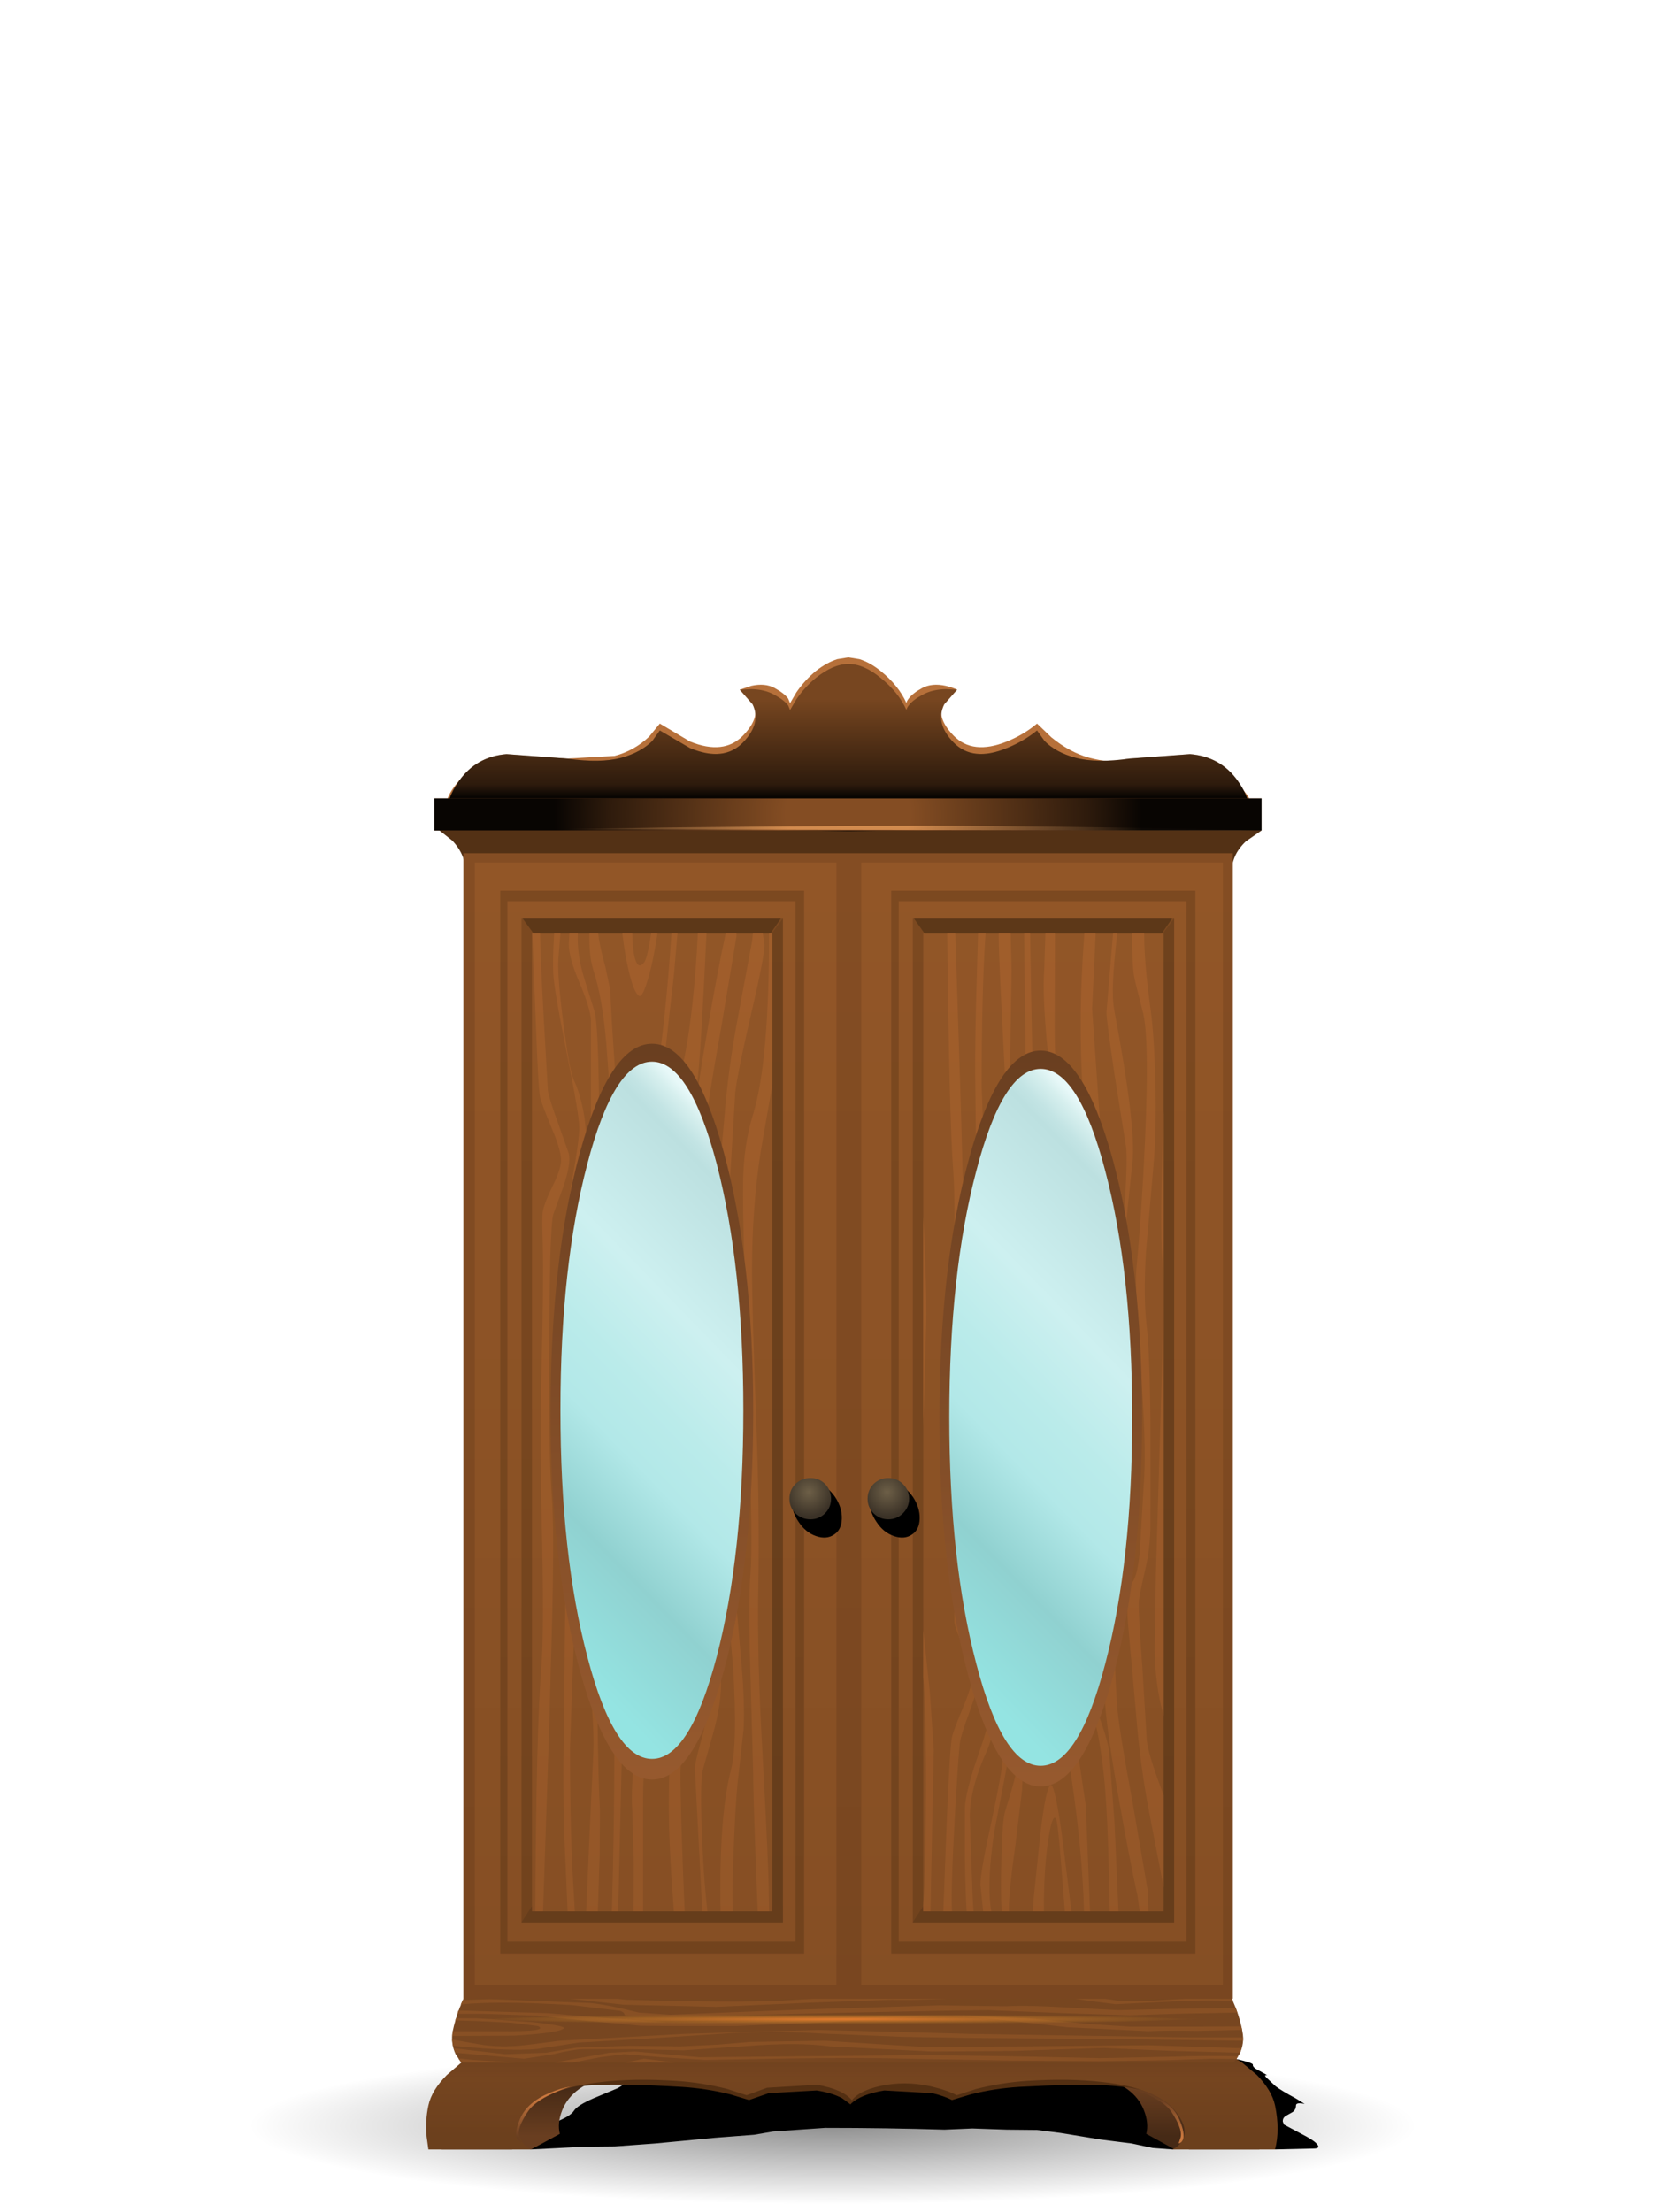 <?xml version="1.0" encoding="UTF-8" standalone="no"?>
<svg xmlns:xlink="http://www.w3.org/1999/xlink" height="369.25px" width="278.25px" xmlns="http://www.w3.org/2000/svg">
  <g transform="matrix(1.0, 0.0, 0.0, 1.0, 0.0, 0.0)">
    <use height="0.0" id="interior_point" transform="matrix(1.0, 0.0, 0.0, 1.0, 54.0, 52.0)" width="0.0" xlink:href="#sprite0"/>
    <use height="26.55" transform="matrix(1.0, 0.0, 0.0, 1.0, 41.65, 341.65)" width="194.75" xlink:href="#shape0"/>
    <use height="19.65" transform="matrix(1.0, 0.0, 0.0, 1.0, 80.55, 339.2)" width="139.65" xlink:href="#sprite1"/>
    <use height="249.1" transform="matrix(1.0, 0.0, 0.0, 1.0, 71.15, 109.75)" width="142.2" xlink:href="#shape2"/>
    <use height="28.7" transform="matrix(1.0, 0.0, 0.0, 1.0, 74.75, 110.85)" width="133.9" xlink:href="#sprite2"/>
    <use height="211.05" transform="matrix(1.0, 0.0, 0.0, 1.0, 72.55, 133.3)" width="138.15" xlink:href="#shape4"/>
    <use height="5.35" transform="matrix(1.0, 0.0, 0.0, 1.0, 72.55, 133.3)" width="138.15" xlink:href="#sprite3"/>
    <use height="191.25" id="interaction_target" transform="matrix(1.0, 0.0, 0.0, 1.0, 77.4, 142.45)" width="128.5" xlink:href="#sprite4"/>
  </g>
  <defs>
    <g id="shape0" transform="matrix(1.0, 0.0, 0.0, 1.0, -41.65, -341.65)">
      <path d="M139.05 341.65 Q179.35 341.65 207.9 345.55 236.4 349.4 236.4 354.9 236.4 360.4 207.9 364.3 179.35 368.2 139.05 368.2 98.7 368.2 70.2 364.3 41.65 360.4 41.65 354.9 41.65 349.4 70.2 345.55 98.7 341.65 139.05 341.65" fill="url(#gradient0)" fill-rule="evenodd" stroke="none"/>
    </g>
    <radialGradient cx="0" cy="0" gradientTransform="matrix(0.119, 0.0, 0.0, -0.016, 139.05, 354.9)" gradientUnits="userSpaceOnUse" id="gradient0" r="819.2" spreadMethod="pad">
      <stop offset="0.0" stop-color="#000000" stop-opacity="0.439"/>
      <stop offset="1.0" stop-color="#000000" stop-opacity="0.0"/>
    </radialGradient>
    <g id="sprite1" transform="matrix(1.0, 0.0, 0.0, 1.0, 0.0, -0.05)">
      <use height="19.65" transform="matrix(1.0, 0.0, 0.0, 1.0, 0.0, 0.05)" width="139.65" xlink:href="#shape1"/>
    </g>
    <g id="shape1" transform="matrix(1.0, 0.0, 0.0, 1.0, 0.0, -0.05)">
      <path d="M132.5 9.15 Q133.4 9.85 135.9 11.2 L137.35 12.1 Q135.9 11.8 135.9 12.35 135.9 13.05 135.35 13.45 L134.2 14.1 Q133.65 14.45 133.7 15.05 L133.9 15.55 137.65 17.55 Q139.2 18.4 139.55 19.0 139.9 19.55 138.8 19.55 L132.4 19.7 131.55 19.35 128.1 18.95 121.4 19.25 115.25 19.7 111.95 19.45 108.45 18.7 103.3 18.05 96.6 16.95 92.65 16.45 87.6 16.4 81.85 16.2 77.2 16.4 Q67.65 16.1 57.25 16.1 L48.6 16.7 45.4 17.25 38.9 17.75 28.9 18.7 22.1 19.2 17.05 19.25 8.15 19.7 2.95 18.4 4.1 17.65 0.0 15.55 2.6 10.65 6.3 16.65 7.5 16.4 11.95 15.25 Q14.7 14.2 15.3 13.25 15.85 12.35 18.6 11.15 L22.55 9.5 Q23.6 9.0 24.85 7.55 L26.9 5.2 Q29.5 2.5 57.25 1.55 L86.95 0.35 Q101.4 -0.2 105.85 0.3 110.3 0.85 116.7 2.35 L125.95 4.6 Q128.75 5.25 128.7 5.55 128.6 6.0 129.85 6.6 L131.1 7.3 Q130.45 7.2 131.0 7.75 L132.5 9.15" fill="#000000" fill-rule="evenodd" stroke="none"/>
    </g>
    <g id="shape2" transform="matrix(1.0, 0.0, 0.0, 1.0, -71.15, -109.75)">
      <path d="M106.25 345.7 L101.95 346.55 Q95.6 348.05 93.9 352.3 93.05 354.45 93.5 356.25 L88.7 358.85 83.5 357.55 80.45 353.65 Q80.7 350.85 82.85 348.05 L82.0 347.65 106.25 345.7 112.95 344.8 Q115.25 344.7 116.25 344.85 L106.25 345.7" fill="url(#gradient1)" fill-rule="evenodd" stroke="none"/>
      <path d="M202.1 348.05 Q203.45 349.8 204.1 351.9 L204.45 353.65 201.45 357.55 196.2 358.85 191.45 356.25 Q191.9 354.45 191.05 352.3 189.4 348.05 183.0 346.55 L178.75 345.7 168.7 344.85 172.05 344.8 178.75 345.7 202.95 347.65 202.1 348.05" fill="url(#gradient2)" fill-rule="evenodd" stroke="none"/>
      <path d="M187.1 340.95 L192.4 341.5 198.85 342.35 Q200.3 342.7 205.05 345.6 L207.4 347.45 Q209.8 349.8 210.35 352.15 211.2 355.9 210.35 358.85 L198.55 358.85 Q199.05 358.2 199.05 357.0 199.1 354.6 196.8 351.95 193.85 348.55 183.85 348.1 179.75 347.9 170.3 348.4 166.1 348.65 162.15 349.65 L159.0 350.6 Q157.75 349.95 155.7 349.45 L147.7 349.0 Q143.7 349.65 142.05 351.3 L142.05 351.35 142.0 351.35 142.0 351.3 140.65 350.3 Q138.95 349.4 136.4 349.0 L128.4 349.45 125.1 350.6 121.95 349.65 Q117.95 348.65 113.75 348.4 104.2 347.85 99.7 348.1 89.15 348.55 86.2 351.95 83.9 354.6 84.5 357.0 84.8 358.2 85.55 358.85 L73.75 358.85 73.45 356.9 Q73.2 354.5 73.75 352.15 74.25 349.8 76.7 347.45 L79.05 345.6 81.6 344.1 Q84.35 342.55 85.25 342.35 L91.65 341.5 97.0 340.95 142.05 344.7 187.1 340.95" fill="#532f12" fill-rule="evenodd" stroke="none"/>
      <path d="M188.9 339.2 L194.4 339.8 201.0 340.75 Q202.55 341.15 207.45 344.35 L209.9 346.4 Q212.4 348.95 212.95 351.5 213.8 355.6 212.95 358.85 L195.8 358.85 Q196.85 358.4 197.45 357.35 198.65 355.3 196.25 352.4 193.15 348.6 184.2 347.6 178.75 346.95 171.5 347.4 167.2 347.7 163.05 348.75 L159.8 349.8 Q158.5 349.1 156.4 348.55 152.15 347.4 148.1 348.05 143.85 348.75 142.3 350.6 L142.3 350.65 142.25 350.6 Q140.75 348.8 136.45 348.05 L128.1 348.55 124.7 349.8 121.45 348.75 Q117.35 347.7 113.0 347.4 105.8 346.95 100.35 347.6 91.35 348.6 88.25 352.4 85.9 355.3 87.05 357.35 87.65 358.4 88.7 358.85 L71.55 358.85 71.25 356.7 Q71.0 354.05 71.55 351.5 72.1 348.95 74.65 346.4 L77.05 344.35 79.7 342.7 Q82.55 341.0 83.5 340.75 L90.15 339.8 95.65 339.2 142.25 343.3 188.9 339.2" fill="#774620" fill-rule="evenodd" stroke="none"/>
      <path d="M188.9 339.2 L194.4 339.8 201.0 340.75 Q202.55 341.15 207.45 344.35 L209.9 346.4 Q212.4 348.95 212.95 351.5 213.8 355.6 212.95 358.85 L195.8 358.85 Q196.85 358.4 197.45 357.35 198.65 355.3 196.25 352.4 193.15 348.6 184.2 347.6 178.75 346.95 171.5 347.4 167.2 347.7 163.05 348.75 L159.8 349.8 Q158.5 349.1 156.4 348.55 152.15 347.4 148.1 348.05 143.85 348.75 142.3 350.6 L142.3 350.65 142.25 350.6 Q140.75 348.8 136.45 348.05 L128.1 348.55 124.7 349.8 121.45 348.75 Q117.35 347.7 113.0 347.4 105.8 346.95 100.35 347.6 91.35 348.6 88.25 352.4 85.9 355.3 87.05 357.35 87.65 358.4 88.7 358.85 L71.55 358.85 71.25 356.7 Q71.0 354.05 71.55 351.5 72.1 348.95 74.65 346.4 L77.05 344.35 79.7 342.7 Q82.55 341.0 83.5 340.75 L90.15 339.8 95.65 339.2 142.25 343.3 188.9 339.2" fill="url(#gradient3)" fill-rule="evenodd" stroke="none"/>
      <path d="M188.9 339.2 L194.4 339.8 201.0 340.75 Q202.55 341.15 207.45 344.35 L209.9 346.4 Q212.4 348.95 212.95 351.5 213.8 355.6 212.95 358.85 L195.8 358.85 Q196.85 358.4 197.45 357.35 198.65 355.3 196.25 352.4 193.15 348.6 184.2 347.6 178.75 346.95 171.5 347.4 167.2 347.7 163.05 348.75 L159.8 349.8 Q158.5 349.1 156.4 348.55 152.15 347.4 148.1 348.05 143.85 348.75 142.3 350.6 L142.3 350.65 142.25 350.6 Q140.75 348.8 136.45 348.05 L128.1 348.55 124.7 349.8 121.45 348.75 Q117.35 347.7 113.0 347.4 105.8 346.95 100.35 347.6 91.35 348.6 88.25 352.4 85.9 355.3 87.05 357.35 87.65 358.4 88.7 358.85 L71.55 358.85 71.25 356.7 Q71.0 354.05 71.55 351.5 72.1 348.95 74.65 346.4 L77.05 344.35 79.7 342.7 Q82.55 341.0 83.5 340.75 L90.15 339.8 95.65 339.2 142.25 343.3 188.9 339.2" fill="url(#gradient4)" fill-rule="evenodd" stroke="none"/>
      <path d="M95.3 348.35 Q93.95 348.75 92.4 349.45 89.3 350.85 88.25 352.4 86.15 355.45 86.75 357.0 L87.05 357.7 86.35 357.1 Q85.85 356.05 86.9 353.65 88.1 350.95 91.8 349.4 93.7 348.6 95.3 348.35" fill="url(#gradient5)" fill-rule="evenodd" stroke="none"/>
      <path d="M188.6 348.5 L192.1 349.55 Q195.8 351.1 196.95 353.8 198.0 356.2 197.55 357.25 197.3 357.8 196.85 357.85 L197.1 357.1 Q197.7 355.65 195.6 352.5 194.55 351.0 191.5 349.6 L188.6 348.5" fill="url(#gradient6)" fill-rule="evenodd" stroke="none"/>
      <path d="M197.0 126.75 Q202.1 127.15 205.9 130.25 207.8 131.8 208.65 133.3 L205.15 135.0 185.4 135.0 141.85 138.4 141.55 138.4 98.0 135.0 78.25 135.0 74.75 133.3 Q75.4 131.65 77.05 129.95 80.4 126.55 85.5 126.2 L94.65 126.65 102.65 126.2 Q105.9 125.35 108.4 123.0 L110.2 120.8 115.25 123.8 Q120.9 126.1 124.1 122.8 127.2 119.6 125.7 117.05 L123.55 115.15 125.5 114.5 Q127.75 114.0 129.35 114.85 131.0 115.75 131.65 116.65 L131.95 117.4 133.0 115.6 Q134.4 113.55 136.3 112.0 138.1 110.6 139.85 110.05 L141.7 109.75 143.55 110.05 Q145.3 110.6 147.05 112.0 150.1 114.45 151.4 117.4 151.4 117.1 151.75 116.65 152.4 115.75 154.05 114.85 155.7 114.0 157.95 114.5 159.05 114.75 159.85 115.15 L157.7 117.05 Q156.15 119.6 159.25 122.8 162.45 126.1 168.15 123.8 171.0 122.65 173.2 120.8 L175.6 123.1 Q178.65 125.6 181.9 126.5 185.5 127.45 188.85 127.1 L197.0 126.75" fill="#b6703a" fill-rule="evenodd" stroke="none"/>
      <path d="M198.75 125.9 Q203.85 126.3 206.75 130.4 208.2 132.45 208.65 134.45 L205.15 136.15 185.4 136.15 141.85 139.5 141.85 139.55 141.55 139.55 141.55 139.5 98.0 136.15 78.25 136.15 74.75 134.45 Q75.2 132.45 76.65 130.4 79.55 126.3 84.6 125.9 L94.8 126.65 Q100.25 127.45 103.8 126.5 107.05 125.6 108.95 123.7 L110.2 121.95 115.25 124.9 Q120.9 127.25 124.1 123.95 127.2 120.75 125.7 117.6 L123.55 115.15 125.5 115.05 Q127.75 115.1 129.35 116.0 131.0 116.9 131.65 117.8 L131.95 118.55 133.0 116.75 Q134.4 114.7 136.3 113.15 139.2 110.85 141.7 110.85 144.25 110.85 147.05 113.15 150.1 115.6 151.4 118.55 151.4 118.25 151.75 117.8 152.4 116.9 154.05 116.0 155.7 115.1 157.95 115.05 L159.85 115.15 157.7 117.6 Q156.15 120.75 159.25 123.95 162.45 127.25 168.15 124.9 171.0 123.75 173.2 121.95 L174.45 123.7 Q176.3 125.6 179.6 126.5 183.15 127.45 188.6 126.65 L198.75 125.9" fill="#774620" fill-rule="evenodd" stroke="none"/>
    </g>
    <linearGradient gradientTransform="matrix(0.0, 0.005, 0.005, 0.0, 98.35, 352.5)" gradientUnits="userSpaceOnUse" id="gradient1" spreadMethod="pad" x1="-819.2" x2="819.2">
      <stop offset="0.0" stop-color="#462a16"/>
      <stop offset="1.0" stop-color="#693e20"/>
    </linearGradient>
    <linearGradient gradientTransform="matrix(0.0, -0.005, 0.005, 0.0, 186.55, 352.5)" gradientUnits="userSpaceOnUse" id="gradient2" spreadMethod="pad" x1="-819.2" x2="819.2">
      <stop offset="0.0" stop-color="#462a16"/>
      <stop offset="1.0" stop-color="#693e20"/>
    </linearGradient>
    <linearGradient gradientTransform="matrix(0.0, 0.007, 0.007, 0.0, 142.25, 350.55)" gradientUnits="userSpaceOnUse" id="gradient3" spreadMethod="pad" x1="-819.2" x2="819.2">
      <stop offset="0.0" stop-color="#000000" stop-opacity="0.0"/>
      <stop offset="1.0" stop-color="#000000" stop-opacity="0.09"/>
    </linearGradient>
    <linearGradient gradientTransform="matrix(0.0, -0.003, -0.003, 0.0, 142.25, 344.6)" gradientUnits="userSpaceOnUse" id="gradient4" spreadMethod="pad" x1="-819.2" x2="819.2">
      <stop offset="0.0" stop-color="#000000" stop-opacity="0.0"/>
      <stop offset="1.0" stop-color="#000000" stop-opacity="0.09"/>
    </linearGradient>
    <linearGradient gradientTransform="matrix(0.0, 0.004, 0.004, 0.0, 90.75, 353.5)" gradientUnits="userSpaceOnUse" id="gradient5" spreadMethod="pad" x1="-819.2" x2="819.2">
      <stop offset="0.0" stop-color="#ca783f"/>
      <stop offset="1.0" stop-color="#693e20"/>
    </linearGradient>
    <linearGradient gradientTransform="matrix(0.0, -0.004, 0.004, 0.0, 193.15, 353.65)" gradientUnits="userSpaceOnUse" id="gradient6" spreadMethod="pad" x1="-819.2" x2="819.2">
      <stop offset="0.0" stop-color="#ca783f"/>
      <stop offset="1.0" stop-color="#693e20"/>
    </linearGradient>
    <g id="sprite2" transform="matrix(1.0, 0.0, 0.0, 1.0, 0.0, 0.0)">
      <use height="28.7" transform="matrix(1.0, 0.0, 0.0, 1.0, 0.0, 0.0)" width="133.9" xlink:href="#shape3"/>
    </g>
    <g id="shape3" transform="matrix(1.0, 0.0, 0.0, 1.0, 0.0, 0.0)">
      <path d="M124.0 15.05 Q129.1 15.45 132.0 19.55 133.45 21.6 133.9 23.6 L130.4 25.3 110.65 25.3 67.1 28.65 67.1 28.7 66.8 28.7 66.8 28.65 23.25 25.3 3.5 25.3 0.0 23.6 Q0.45 21.6 1.9 19.55 4.8 15.45 9.85 15.05 L20.05 15.8 Q25.5 16.6 29.05 15.65 32.3 14.75 34.2 12.85 L35.45 11.1 40.5 14.05 Q46.15 16.4 49.35 13.1 52.45 9.9 50.95 6.75 L48.8 4.3 50.75 4.2 Q53.0 4.25 54.6 5.15 56.25 6.05 56.9 6.95 L57.2 7.7 58.25 5.9 Q59.65 3.85 61.55 2.3 64.45 0.0 66.95 0.0 69.5 0.0 72.3 2.3 74.2 3.85 75.6 5.9 L76.65 7.7 77.0 6.95 Q77.65 6.05 79.3 5.15 80.95 4.25 83.2 4.2 L85.1 4.3 Q83.7 5.2 82.95 6.75 81.4 9.9 84.5 13.1 87.7 16.4 93.4 14.05 96.25 12.9 98.45 11.1 L99.7 12.85 Q101.55 14.75 104.85 15.65 108.4 16.6 113.85 15.8 L124.0 15.05" fill="url(#gradient7)" fill-rule="evenodd" stroke="none"/>
    </g>
    <linearGradient gradientTransform="matrix(0.0, 0.01, 0.01, 0.0, 66.95, 14.1)" gradientUnits="userSpaceOnUse" id="gradient7" spreadMethod="pad" x1="-819.2" x2="819.2">
      <stop offset="0.0" stop-color="#000000" stop-opacity="0.0"/>
      <stop offset="0.867" stop-color="#000000" stop-opacity="0.62"/>
      <stop offset="1.0" stop-color="#000000" stop-opacity="0.941"/>
    </linearGradient>
    <g id="shape4" transform="matrix(1.0, 0.0, 0.0, 1.0, -72.55, -133.3)">
      <path d="M207.5 339.15 Q207.9 341.1 207.0 342.95 L206.05 344.35 77.05 344.35 76.1 342.95 Q75.25 341.1 75.6 339.15 76.0 337.2 76.75 335.25 L77.4 333.7 83.45 329.1 141.55 330.05 199.7 329.1 205.75 333.7 206.4 335.25 Q207.15 337.2 207.5 339.15" fill="#774620" fill-rule="evenodd" stroke="none"/>
      <path d="M76.05 337.3 L76.15 336.95 79.6 336.95 89.0 337.6 Q94.6 338.2 94.15 338.65 93.3 339.4 85.85 339.85 L75.55 339.9 75.6 339.15 75.65 339.1 83.55 339.1 Q91.8 339.2 89.85 338.25 L85.5 337.7 79.4 337.4 76.05 337.3" fill="#885024" fill-rule="evenodd" stroke="none"/>
      <path d="M76.55 343.65 L78.9 343.9 86.4 344.35 77.05 344.35 76.55 343.65" fill="#885024" fill-rule="evenodd" stroke="none"/>
      <path d="M191.75 341.45 L207.35 341.95 207.1 342.7 195.9 342.4 191.1 342.2 184.3 341.9 176.6 342.15 169.4 342.4 155.7 342.5 138.65 341.65 Q133.35 340.9 124.55 341.6 L114.15 342.3 105.5 342.1 97.3 342.1 Q95.7 342.15 92.4 342.95 L87.5 343.7 76.05 342.7 75.75 341.95 84.4 342.95 91.2 342.7 96.3 341.85 105.1 341.55 113.65 341.65 119.9 341.35 125.25 340.9 137.8 340.7 146.35 341.25 154.5 341.75 171.05 341.65 191.75 341.45" fill="#885024" fill-rule="evenodd" stroke="none"/>
      <path d="M196.4 343.35 Q201.95 343.15 206.8 343.3 L206.5 343.75 202.15 343.7 194.9 343.95 183.5 344.1 168.6 344.0 151.7 343.7 Q144.85 343.5 132.3 343.65 L117.8 343.9 110.5 343.45 104.25 342.95 100.25 343.45 95.55 344.35 92.55 344.35 98.1 343.35 101.8 342.7 106.05 342.5 111.75 343.0 116.8 343.45 149.75 343.15 Q160.65 343.05 183.65 343.6 L196.4 343.35" fill="#885024" fill-rule="evenodd" stroke="none"/>
      <path d="M198.85 340.15 L207.6 340.15 207.6 340.7 184.3 340.4 163.3 340.25 150.75 340.05 137.3 339.5 Q129.3 339.0 121.75 339.45 L107.2 340.4 96.7 341.0 90.85 341.9 Q86.95 342.65 75.65 341.55 L75.5 340.5 79.75 341.25 Q83.55 341.95 88.0 341.4 L93.5 340.7 114.3 339.55 136.65 338.9 149.1 339.2 161.8 339.55 198.85 340.15" fill="#885024" fill-rule="evenodd" stroke="none"/>
      <path d="M107.55 343.7 L112.9 344.35 109.1 344.35 108.55 344.25 107.45 344.35 104.35 344.35 107.55 343.7" fill="#885024" fill-rule="evenodd" stroke="none"/>
      <path d="M186.6 334.0 Q188.4 334.2 191.9 334.05 L201.85 333.45 205.2 333.3 205.75 333.7 205.95 334.1 203.65 334.0 Q200.55 333.9 193.55 334.25 L186.3 334.6 182.0 334.05 176.05 333.15 Q174.25 333.0 163.55 333.45 152.25 334.0 149.05 333.85 L135.1 334.35 119.6 335.05 104.25 334.7 94.85 333.65 86.05 332.3 Q82.9 331.95 79.25 332.3 L80.05 331.65 86.55 331.55 94.8 332.65 104.55 333.85 Q122.45 334.4 130.7 334.0 L141.35 333.35 Q148.3 333.0 152.85 333.25 157.6 333.55 164.45 333.3 L174.05 332.7 181.15 333.15 186.6 334.0" fill="#885024" fill-rule="evenodd" stroke="none"/>
      <path d="M199.7 338.35 L207.3 338.3 207.45 338.9 207.15 338.9 199.9 339.05 Q195.25 338.95 191.75 339.1 L178.3 338.45 165.75 337.05 Q157.95 336.15 138.8 337.6 L122.9 338.25 112.65 338.25 107.0 338.2 98.25 337.4 89.45 336.5 80.75 336.2 76.4 336.2 76.55 335.65 91.5 336.1 102.3 337.0 111.35 337.6 Q123.75 337.6 137.3 337.05 150.9 336.45 160.8 336.45 L171.6 336.95 182.5 337.95 188.75 338.35 199.7 338.35" fill="#885024" fill-rule="evenodd" stroke="none"/>
      <path d="M182.05 329.65 L196.4 329.2 199.8 329.2 200.85 330.0 192.9 330.2 187.1 330.35 Q167.45 330.8 161.3 330.55 157.75 330.4 141.7 330.65 L121.1 331.0 111.4 331.1 102.4 330.35 94.35 329.4 Q90.65 329.15 83.3 329.2 L83.45 329.1 103.25 329.4 122.45 330.45 141.7 330.15 Q154.3 329.85 162.95 329.95 171.9 330.05 182.05 329.65" fill="#885024" fill-rule="evenodd" stroke="none"/>
      <path d="M186.8 335.6 L195.35 335.4 205.65 335.25 206.4 335.25 206.65 336.0 196.4 336.2 188.65 336.45 177.7 336.1 165.25 335.6 Q158.7 335.6 129.4 336.3 105.1 336.85 104.3 336.4 104.35 336.0 103.55 335.7 L95.45 334.75 Q82.95 334.0 76.95 334.65 L77.3 333.9 81.75 333.75 98.45 334.4 Q101.1 334.6 106.7 336.0 L111.95 336.35 134.0 335.5 156.85 334.8 167.95 334.95 Q171.75 334.75 178.1 335.15 L186.8 335.6" fill="#885024" fill-rule="evenodd" stroke="none"/>
      <path d="M181.2 331.05 L186.8 331.4 196.4 331.85 203.1 331.7 204.25 332.6 199.2 332.7 191.55 332.65 186.45 331.95 Q183.3 331.5 173.5 331.8 L160.3 332.4 Q157.8 332.55 148.1 332.15 137.95 331.7 133.5 331.85 L123.85 332.2 119.95 332.8 114.8 333.05 102.75 332.4 93.85 331.5 87.2 330.45 Q84.7 330.2 81.8 330.35 L82.6 329.75 87.35 329.55 93.2 330.5 100.25 331.65 109.2 331.95 117.65 332.25 121.7 331.8 127.55 331.4 Q149.0 331.4 153.05 331.65 156.65 331.9 162.5 331.7 L173.05 331.2 Q177.75 330.95 181.2 331.05" fill="#885024" fill-rule="evenodd" stroke="none"/>
      <path d="M200.25 337.1 L182.55 337.7 139.85 337.95 97.1 337.7 79.4 337.1 97.1 336.45 Q114.75 336.2 139.85 336.2 164.9 336.2 182.55 336.45 L200.25 337.1" fill="url(#gradient8)" fill-rule="evenodd" stroke="none"/>
      <path d="M210.7 138.65 L208.1 140.45 Q205.55 142.85 205.75 145.9 205.95 148.95 190.35 151.75 L174.75 153.95 141.75 149.05 108.75 153.95 Q100.95 153.15 93.15 151.75 77.55 148.95 77.75 145.9 77.9 142.85 75.55 140.35 L73.15 138.45 81.4 137.85 141.75 138.75 202.1 137.85 210.7 138.65" fill="#533115" fill-rule="evenodd" stroke="none"/>
      <path d="M205.9 142.45 L205.9 333.7 77.4 333.7 77.4 142.45 205.9 142.45" fill="#844d23" fill-rule="evenodd" stroke="none"/>
      <path d="M210.7 138.65 L72.55 138.65 72.55 133.3 210.7 133.3 210.7 138.65" fill="#844d23" fill-rule="evenodd" stroke="none"/>
      <path d="M144.0 138.55 L94.05 138.45 110.65 138.15 Q149.5 137.75 164.85 137.9 189.45 138.1 210.7 138.65 L144.0 138.55" fill="#d28b4e" fill-rule="evenodd" stroke="none"/>
    </g>
    <radialGradient cx="0" cy="0" gradientTransform="matrix(0.074, 0.0, 0.0, -0.001, 139.85, 337.1)" gradientUnits="userSpaceOnUse" id="gradient8" r="819.2" spreadMethod="pad">
      <stop offset="0.055" stop-color="#e57b2c" stop-opacity="0.941"/>
      <stop offset="1.0" stop-color="#c08529" stop-opacity="0.0"/>
    </radialGradient>
    <g id="sprite3" transform="matrix(1.0, 0.0, 0.0, 1.0, 0.0, 0.0)">
      <use height="5.35" transform="matrix(1.0, 0.0, 0.0, 1.0, 0.0, 0.0)" width="138.15" xlink:href="#shape5"/>
    </g>
    <g id="shape5" transform="matrix(1.0, 0.0, 0.0, 1.0, 0.0, 0.0)">
      <path d="M138.15 5.35 L0.0 5.35 0.0 0.0 138.15 0.0 138.15 5.35" fill="url(#gradient9)" fill-rule="evenodd" stroke="none"/>
    </g>
    <radialGradient cx="0" cy="0" gradientTransform="matrix(0.06, 0.0, 0.0, -0.052, 69.1, 2.65)" gradientUnits="userSpaceOnUse" id="gradient9" r="819.2" spreadMethod="pad">
      <stop offset="0.212" stop-color="#000000" stop-opacity="0.0"/>
      <stop offset="0.812" stop-color="#000000" stop-opacity="0.651"/>
      <stop offset="1.0" stop-color="#000000" stop-opacity="0.941"/>
    </radialGradient>
    <g id="sprite4" transform="matrix(1.0, 0.0, 0.0, 1.0, 0.0, 0.0)">
      <use height="191.25" transform="matrix(1.0, 0.0, 0.0, 1.0, 0.0, 0.0)" width="128.5" xlink:href="#shape6"/>
      <use height="9.35" transform="matrix(1.0, 0.0, 0.0, 1.0, 54.85, 104.9)" width="8.35" xlink:href="#sprite5"/>
      <use height="6.9" transform="matrix(1.0, 0.0, 0.0, 1.0, 54.45, 104.3)" width="6.95" xlink:href="#shape8"/>
      <use height="9.35" transform="matrix(1.0, 0.0, 0.0, 1.0, 67.85, 104.9)" width="8.35" xlink:href="#sprite6"/>
      <use height="122.85" transform="matrix(1.0, 0.0, 0.0, 1.0, 14.55, 31.8)" width="59.9" xlink:href="#shape9"/>
      <use height="116.4" transform="matrix(1.0, 0.0, 0.0, 1.0, 16.2, 34.8)" width="30.55" xlink:href="#sprite7"/>
      <use height="122.85" transform="matrix(1.0, 0.0, 0.0, 1.0, 79.5, 32.95)" width="33.85" xlink:href="#shape11"/>
      <use height="116.35" transform="matrix(1.0, 0.0, 0.0, 1.0, 81.15, 36.0)" width="30.55" xlink:href="#sprite8"/>
    </g>
    <g id="shape6" transform="matrix(1.0, 0.0, 0.0, 1.0, 0.0, 0.0)">
      <path d="M62.3 1.55 L62.3 189.0 1.9 189.0 1.9 1.55 62.3 1.55" fill="#925627" fill-rule="evenodd" stroke="none"/>
      <path d="M56.9 6.25 L56.9 183.7 6.15 183.7 6.15 6.25 56.9 6.25" fill="#7c4920" fill-rule="evenodd" stroke="none"/>
      <path d="M55.45 8.0 L55.45 181.7 7.35 181.7 7.35 8.0 55.45 8.0" fill="#925627" fill-rule="evenodd" stroke="none"/>
      <path d="M53.35 10.9 L53.35 178.5 9.7 178.5 9.7 10.9 53.35 10.9" fill="#7c4920" fill-rule="evenodd" stroke="none"/>
      <path d="M12.3 14.2 L9.9 10.9 53.0 10.9 50.9 13.95 45.25 16.55 12.3 14.2" fill="#5d3818" fill-rule="evenodd" stroke="none"/>
      <path d="M50.25 15.0 L53.35 10.9 53.35 178.5 9.7 178.5 12.5 174.15 50.25 15.0" fill="#6f421d" fill-rule="evenodd" stroke="none"/>
      <path d="M51.6 13.4 L51.6 176.65 11.45 176.65 11.45 13.4 51.6 13.4" fill="#925627" fill-rule="evenodd" stroke="none"/>
      <path d="M30.2 56.85 Q30.05 52.35 30.35 49.5 L32.15 38.1 Q33.75 28.2 34.75 13.4 L35.75 13.4 35.15 20.35 Q31.7 50.2 31.7 55.15 31.7 71.3 33.0 88.95 34.3 106.6 34.3 119.55 34.3 124.1 33.15 133.6 32.0 143.1 30.85 147.8 29.95 151.4 30.0 159.6 L30.0 176.65 28.4 176.65 28.45 168.8 28.2 159.85 Q27.8 153.85 29.8 142.35 L33.0 126.0 Q34.1 120.25 33.7 111.6 33.4 103.7 31.7 90.85 30.35 80.75 30.2 70.15 L30.2 56.85" fill="#a15e2b" fill-rule="evenodd" stroke="none"/>
      <path d="M15.85 17.75 Q15.7 20.85 16.7 28.45 17.65 36.1 18.45 37.9 19.35 39.8 19.95 42.65 20.6 45.8 20.4 48.25 L19.25 55.65 Q18.25 61.05 18.25 62.25 L18.9 105.1 Q19.0 113.65 18.45 131.15 L17.8 149.3 Q17.8 164.45 18.45 173.9 L18.6 176.65 17.4 176.65 16.85 164.05 Q16.6 154.55 16.75 149.05 L16.95 129.65 Q17.1 116.65 17.6 107.7 18.1 98.75 17.7 82.35 17.15 66.55 17.15 63.55 17.15 60.3 18.25 54.05 19.35 47.8 19.35 45.85 19.35 43.7 17.25 33.3 15.1 22.65 15.0 19.95 14.9 17.35 15.15 13.4 L16.2 13.4 15.85 17.75" fill="#a15e2b" fill-rule="evenodd" stroke="none"/>
      <path d="M12.8 13.4 Q12.85 17.5 13.45 28.2 L14.1 39.6 Q14.25 40.8 15.7 44.75 L17.6 50.15 Q18.0 51.75 16.7 55.65 L15.0 60.3 Q14.7 61.3 14.5 67.65 L14.35 77.5 14.3 91.1 Q14.35 101.95 14.75 107.25 15.2 112.45 14.8 128.4 L14.35 145.2 13.3 176.65 12.0 176.65 Q12.15 146.1 13.05 135.3 13.45 130.0 13.15 115.1 12.7 97.4 13.05 85.7 13.4 72.5 13.25 65.2 13.1 60.75 13.25 59.85 13.45 58.55 14.85 55.65 16.2 52.95 16.3 51.45 16.4 49.85 14.85 46.15 13.0 41.7 12.8 40.7 12.5 39.25 12.1 28.55 L11.5 13.4 12.8 13.4" fill="#a15e2b" fill-rule="evenodd" stroke="none"/>
      <path d="M37.75 54.85 L38.4 45.85 Q38.85 40.45 40.8 29.25 42.45 19.6 43.8 13.4 L45.6 13.4 45.6 13.9 43.05 29.1 Q40.6 42.75 40.35 46.3 39.95 52.7 39.75 62.65 39.5 74.85 39.95 80.3 L41.45 94.2 Q42.35 103.2 41.65 109.2 41.0 115.4 41.65 124.3 L42.95 136.8 Q43.35 140.6 41.95 146.05 L39.95 153.15 Q39.55 155.4 39.8 162.9 40.05 170.4 40.75 176.65 L39.9 176.65 38.65 152.75 Q38.65 151.85 39.95 147.2 L41.9 139.35 Q42.3 137.05 41.2 123.1 40.0 108.4 40.35 104.25 40.7 99.9 39.2 86.05 37.55 70.85 37.55 65.9 L37.75 54.85" fill="#a15e2b" fill-rule="evenodd" stroke="none"/>
      <path d="M34.45 41.5 L36.05 37.45 Q37.25 33.85 38.2 25.55 38.85 19.75 39.15 13.4 L40.6 13.4 Q39.6 34.4 39.05 38.3 38.65 41.75 35.4 49.1 L34.65 55.95 Q34.3 66.45 36.45 84.6 38.55 101.85 38.1 114.4 37.65 127.65 37.75 128.8 38.25 133.8 37.35 142.1 36.25 151.7 36.25 153.4 36.25 160.4 36.95 176.65 L35.15 176.65 34.95 173.9 Q34.35 165.85 34.3 159.85 34.25 151.35 35.15 141.55 36.3 128.75 36.3 125.35 36.35 116.35 34.75 78.6 33.3 45.75 34.45 41.5" fill="#a15e2b" fill-rule="evenodd" stroke="none"/>
      <path d="M43.6 43.9 Q44.25 35.85 45.75 27.9 L48.2 14.75 48.35 13.4 50.0 13.4 50.25 15.0 Q50.55 16.1 48.0 27.05 45.35 38.55 45.35 40.7 L44.65 52.3 Q43.95 61.45 44.05 63.3 44.1 64.35 45.1 68.55 46.0 72.35 46.0 76.2 L46.0 92.6 Q45.9 104.8 45.35 109.4 44.8 114.2 45.25 121.7 L46.45 135.5 Q47.0 141.65 46.8 146.15 L46.0 153.4 Q45.55 156.65 45.25 163.65 44.95 169.8 44.95 173.9 L45.0 176.65 42.95 176.65 Q42.65 160.85 44.7 152.95 45.8 148.85 45.05 136.1 L43.6 118.9 Q43.3 115.7 44.3 102.95 45.3 89.75 44.95 83.95 L44.15 71.45 Q43.75 67.05 42.75 66.35 41.8 65.65 42.2 59.65 L43.6 43.9" fill="#a15e2b" fill-rule="evenodd" stroke="none"/>
      <path d="M46.7 55.2 Q46.75 48.8 48.4 43.5 51.05 34.9 51.05 13.4 L51.6 13.4 51.6 38.6 49.65 49.8 Q48.2 59.2 48.2 69.55 48.2 76.1 48.9 94.65 49.5 110.9 49.25 122.35 49.0 134.0 50.0 151.2 51.0 169.7 51.0 173.9 L51.05 176.65 49.15 176.65 Q48.4 158.3 48.4 153.8 L47.95 137.55 Q47.55 124.95 47.95 120.2 48.35 115.55 47.65 94.65 L46.9 67.85 Q46.65 59.0 46.7 55.2" fill="#a15e2b" fill-rule="evenodd" stroke="none"/>
      <path d="M25.2 49.75 L23.85 31.65 Q23.2 24.1 21.7 19.5 20.95 17.15 21.05 13.4 L22.5 13.4 Q22.75 15.55 23.7 18.95 L24.55 22.95 Q24.55 25.45 25.5 38.7 26.45 51.65 27.15 59.0 28.65 75.75 28.65 88.05 L28.0 104.3 27.15 120.85 25.85 176.65 24.8 176.65 Q25.2 162.25 25.2 150.15 L25.15 139.15 Q25.2 132.6 25.6 122.75 L26.05 106.4 Q26.3 99.3 27.35 88.95 28.45 78.5 27.4 68.7 25.85 57.4 25.2 49.75" fill="#a15e2b" fill-rule="evenodd" stroke="none"/>
      <path d="M27.65 19.8 Q26.95 16.95 26.55 13.4 L28.2 13.4 Q28.3 17.4 29.0 18.4 29.45 19.15 30.2 18.2 30.75 17.4 31.35 13.4 L32.4 13.4 Q31.75 17.85 30.85 20.9 29.9 24.2 29.3 23.8 28.45 23.2 27.65 19.8" fill="#a15e2b" fill-rule="evenodd" stroke="none"/>
      <path d="M21.3 43.0 L21.3 27.9 Q21.2 25.85 19.35 21.55 17.6 17.4 17.6 15.2 L17.7 13.4 19.1 13.4 Q18.95 16.9 20.15 20.8 L21.95 26.6 Q22.55 29.45 22.65 42.55 22.75 55.1 22.35 58.15 22.1 60.25 23.1 66.25 L24.1 73.25 24.35 80.25 24.55 89.55 Q24.55 92.25 23.35 100.7 22.15 109.15 22.15 111.35 L22.35 132.9 Q22.35 151.1 22.8 159.85 L22.75 167.35 22.45 176.65 20.5 176.65 20.65 173.3 21.1 163.0 21.7 150.15 Q21.85 146.5 21.25 140.1 20.65 133.2 20.65 130.75 20.4 120.75 20.45 112.9 20.6 97.95 22.35 90.65 24.05 83.75 22.5 72.3 20.8 59.55 20.85 58.8 21.15 55.1 21.3 43.0" fill="#a15e2b" fill-rule="evenodd" stroke="none"/>
      <path d="M126.85 1.55 L126.85 189.0 66.45 189.0 66.45 1.55 126.85 1.55" fill="#925627" fill-rule="evenodd" stroke="none"/>
      <path d="M122.25 6.25 L122.25 183.7 71.45 183.7 71.45 6.25 122.25 6.25" fill="#7c4920" fill-rule="evenodd" stroke="none"/>
      <path d="M120.75 8.0 L120.75 181.7 72.7 181.7 72.7 8.0 120.75 8.0" fill="#925627" fill-rule="evenodd" stroke="none"/>
      <path d="M118.7 10.9 L118.7 178.5 75.05 178.5 75.05 10.9 118.7 10.9" fill="#7c4920" fill-rule="evenodd" stroke="none"/>
      <path d="M77.6 14.2 L75.25 10.9 118.35 10.9 116.25 13.95 110.55 16.55 77.6 14.2" fill="#5d3818" fill-rule="evenodd" stroke="none"/>
      <path d="M115.55 15.0 L118.7 10.9 118.7 178.5 75.05 178.5 77.85 174.15 115.55 15.0" fill="#6f421d" fill-rule="evenodd" stroke="none"/>
      <path d="M116.95 13.4 L116.95 176.65 76.8 176.65 76.8 13.4 116.95 13.4" fill="#925627" fill-rule="evenodd" stroke="none"/>
      <path d="M97.0 19.5 L97.2 13.4 98.8 13.4 98.75 28.8 Q98.75 37.05 99.6 40.45 100.75 45.15 101.9 54.65 103.05 64.15 103.05 68.7 103.05 81.6 101.75 99.25 100.45 116.95 100.45 133.1 100.45 135.65 101.85 144.95 L103.95 159.0 104.65 176.65 103.65 176.65 Q103.35 165.15 100.9 150.15 L99.1 138.75 Q98.8 135.9 98.95 131.4 L98.95 118.1 Q99.1 107.45 100.45 97.35 102.15 84.4 102.5 76.65 102.85 67.95 101.75 62.25 100.1 53.4 98.55 41.45 96.55 25.75 97.0 19.5" fill="#a15e2b" fill-rule="evenodd" stroke="none"/>
      <path d="M116.45 93.55 Q117.1 72.65 116.75 68.05 116.25 62.55 116.95 43.0 L116.95 144.0 Q115.5 138.95 115.45 132.75 L115.65 120.4 116.45 93.55" fill="#a15e2b" fill-rule="evenodd" stroke="none"/>
      <path d="M89.4 14.1 L89.4 13.4 91.4 13.4 91.55 19.5 91.3 35.35 91.15 55.35 90.9 76.85 Q90.9 79.05 92.1 87.5 93.3 95.95 93.3 98.65 L92.85 115.0 91.85 122.0 Q90.9 127.95 91.15 130.1 91.5 133.2 91.4 141.25 91.3 149.9 90.7 152.75 L88.65 163.4 Q87.4 171.75 88.1 176.3 L88.15 176.65 86.8 176.65 86.35 172.2 Q86.35 169.95 88.15 161.85 89.95 153.45 90.05 151.45 L90.05 140.8 89.6 129.45 91.3 115.95 Q92.8 104.45 91.15 97.55 89.35 90.25 89.2 75.35 L89.4 57.5 Q89.4 55.0 90.05 48.15 90.6 41.75 90.5 38.1 89.4 17.35 89.4 14.1" fill="#a15e2b" fill-rule="evenodd" stroke="none"/>
      <path d="M81.8 52.95 Q81.15 44.35 80.8 13.4 L82.15 13.4 83.1 43.05 83.55 59.85 Q83.95 75.8 83.55 80.95 83.15 86.25 83.1 97.1 L83.1 110.7 83.25 120.6 Q83.45 126.95 83.75 127.95 L85.45 132.6 Q86.75 136.5 86.35 138.1 L84.45 143.55 Q83.0 147.45 82.9 148.65 82.6 151.4 82.05 161.25 81.4 173.0 81.6 176.65 L80.15 176.65 80.75 160.9 Q81.25 149.25 81.6 147.55 81.8 146.55 83.65 142.1 85.15 138.4 85.05 136.8 84.95 135.35 83.6 132.6 82.2 129.7 82.0 128.4 L82.0 123.05 Q82.2 115.85 81.8 102.5 81.45 90.8 81.9 73.15 82.2 58.25 81.8 52.95" fill="#a15e2b" fill-rule="evenodd" stroke="none"/>
      <path d="M85.5 39.2 Q85.4 34.6 85.6 25.5 L85.95 13.4 87.25 13.4 87.2 13.45 Q86.55 22.95 86.55 38.95 L87.2 57.1 Q87.75 74.6 87.65 83.1 L87.0 126.0 Q87.0 127.25 88.0 132.6 89.1 138.35 89.2 140.0 89.35 142.45 88.7 145.6 88.1 148.45 87.2 150.35 84.35 156.85 84.6 161.6 L84.85 168.9 Q85.05 175.15 85.2 176.65 L84.05 176.65 Q83.85 174.1 83.75 167.5 L83.75 159.4 Q83.85 156.65 86.0 150.5 88.1 144.5 88.1 142.4 88.1 140.45 87.0 134.2 85.9 127.95 85.9 124.7 L86.45 105.85 Q86.85 89.45 86.35 80.5 85.85 71.55 85.7 58.6 L85.5 39.2" fill="#a15e2b" fill-rule="evenodd" stroke="none"/>
      <path d="M103.95 46.7 Q103.05 36.95 103.1 28.0 103.1 21.55 103.7 13.45 L103.7 13.4 105.6 13.4 105.0 25.95 106.1 41.75 Q107.05 54.35 106.55 59.45 106.4 60.85 106.85 73.85 107.3 86.4 105.25 103.6 103.05 121.8 103.4 132.3 103.55 137.55 104.15 139.15 L105.85 143.25 Q107.55 147.8 107.85 149.95 L108.75 161.95 109.4 176.65 107.95 176.65 107.7 166.1 Q107.4 157.85 106.95 153.8 106.0 145.3 104.8 143.3 104.45 142.65 103.9 142.55 L103.2 142.3 Q102.15 141.25 103.5 109.6 105.15 71.85 105.1 62.9 105.1 59.5 103.95 46.7" fill="#a15e2b" fill-rule="evenodd" stroke="none"/>
      <path d="M76.8 60.65 Q77.5 74.5 77.25 80.1 L76.8 95.7 76.8 60.65" fill="#a15e2b" fill-rule="evenodd" stroke="none"/>
      <path d="M93.95 38.1 L93.65 13.4 94.65 13.4 Q94.9 33.0 95.9 67.4 L96.75 83.95 97.4 100.15 Q97.4 112.5 95.9 129.25 L94.3 145.1 Q93.3 154.4 93.3 156.4 L92.2 165.5 Q91.05 173.6 91.1 176.65 L89.9 176.65 Q89.7 173.7 89.85 167.8 90.0 161.35 90.5 159.85 92.25 154.3 92.6 152.15 L93.95 138.5 96.15 119.55 Q97.2 109.75 96.1 99.25 95.05 88.95 94.85 81.8 L94.4 65.5 Q94.0 55.55 93.95 49.1 L93.95 38.1" fill="#a15e2b" fill-rule="evenodd" stroke="none"/>
      <path d="M76.8 137.45 L76.8 129.7 77.9 140.0 78.55 149.7 78.0 176.65 76.8 176.65 76.8 175.6 Q77.2 170.1 77.25 157.2 77.3 143.1 76.8 137.45" fill="#a15e2b" fill-rule="evenodd" stroke="none"/>
      <path d="M111.7 13.4 L113.7 13.4 113.7 13.45 Q113.7 18.3 114.75 25.95 115.35 30.2 115.55 37.65 115.8 46.45 115.2 52.75 L114.0 66.55 Q113.55 74.05 114.1 78.8 114.65 83.4 114.75 95.65 L114.75 112.0 Q114.75 115.9 113.85 119.7 112.85 124.0 112.8 124.95 112.7 126.8 113.4 135.95 L114.1 147.55 Q114.1 149.85 116.95 157.25 L116.95 172.65 114.5 159.95 Q113.05 152.3 112.4 144.35 L111.0 128.6 Q110.55 122.6 111.5 121.9 112.5 121.2 112.95 116.8 L113.7 104.25 Q114.05 98.45 113.05 85.25 112.1 72.55 112.4 69.35 113.3 59.95 113.85 47.7 114.6 30.55 113.45 26.4 112.15 21.4 112.0 20.45 111.65 18.3 111.7 13.4" fill="#a15e2b" fill-rule="evenodd" stroke="none"/>
      <path d="M110.65 48.9 L108.7 36.65 Q107.4 27.8 107.4 26.6 L108.5 13.4 109.2 13.4 Q108.6 18.65 108.5 21.3 108.35 24.3 108.7 26.2 112.35 45.6 111.75 51.45 L110.45 63.95 Q109.75 72.85 110.45 79.0 111.1 84.95 110.2 94.0 L108.7 107.9 Q108.25 113.4 108.5 125.6 108.75 135.85 109.15 141.95 109.35 145.55 111.8 158.7 L114.35 173.5 114.4 176.65 112.95 176.65 112.6 174.15 Q111.15 167.45 109.6 158.65 107.65 147.75 107.2 142.4 L106.5 133.4 106.3 122.35 Q106.3 117.35 107.95 102.2 109.5 88.3 109.15 83.95 108.8 79.8 110.0 65.15 111.05 51.2 110.65 48.9" fill="#a15e2b" fill-rule="evenodd" stroke="none"/>
      <path d="M99.75 167.85 Q99.25 161.55 98.95 161.15 98.3 160.3 97.6 165.25 96.9 170.35 96.95 176.65 L95.1 176.65 95.25 174.35 96.35 163.75 Q97.25 156.1 98.05 155.55 98.7 155.15 99.9 163.45 L101.55 176.65 100.45 176.65 99.75 167.85" fill="#a15e2b" fill-rule="evenodd" stroke="none"/>
      <path d="M0.0 0.0 L128.5 0.0 128.5 191.25 0.0 191.25 0.0 0.0" fill="url(#gradient10)" fill-rule="evenodd" stroke="none"/>
    </g>
    <linearGradient gradientTransform="matrix(0.0, 0.111, 0.111, 0.0, 64.25, 96.65)" gradientUnits="userSpaceOnUse" id="gradient10" spreadMethod="pad" x1="-819.2" x2="819.2">
      <stop offset="0.0" stop-color="#000000" stop-opacity="0.0"/>
      <stop offset="1.0" stop-color="#000000" stop-opacity="0.086"/>
    </linearGradient>
    <g id="sprite5" transform="matrix(1.0, 0.0, 0.0, 1.0, 0.0, 0.0)">
      <use height="9.35" transform="matrix(1.0, 0.0, 0.0, 1.0, 0.0, 0.0)" width="8.35" xlink:href="#shape7"/>
    </g>
    <g id="shape7" transform="matrix(1.0, 0.0, 0.0, 1.0, 0.0, 0.0)">
      <path d="M7.25 2.6 Q8.4 4.35 8.35 6.2 8.3 8.05 7.05 8.85 5.8 9.7 4.05 9.1 2.3 8.5 1.15 6.75 -0.05 5.0 0.0 3.15 0.05 1.35 1.35 0.5 2.6 -0.35 4.3 0.25 6.05 0.85 7.25 2.6" fill="#000000" fill-rule="evenodd" stroke="none"/>
    </g>
    <g id="shape8" transform="matrix(1.0, 0.0, 0.0, 1.0, -54.45, -104.3)">
      <path d="M60.4 105.3 Q61.4 106.35 61.4 107.75 61.4 109.2 60.4 110.2 59.4 111.2 57.95 111.2 56.5 111.2 55.45 110.2 54.45 109.2 54.45 107.75 54.45 106.3 55.45 105.3 56.5 104.3 57.95 104.3 59.4 104.3 60.4 105.3" fill="url(#gradient11)" fill-rule="evenodd" stroke="none"/>
    </g>
    <radialGradient cx="0" cy="0" gradientTransform="matrix(0.003, 0.004, 0.004, -0.003, 57.7, 106.65)" gradientUnits="userSpaceOnUse" id="gradient11" r="819.2" spreadMethod="pad">
      <stop offset="0.0" stop-color="#6d5f47"/>
      <stop offset="1.0" stop-color="#3b3227"/>
    </radialGradient>
    <g id="sprite6" transform="matrix(1.0, 0.0, 0.0, 1.0, 0.0, 0.0)">
      <use height="9.35" transform="matrix(1.0, 0.0, 0.0, 1.0, 0.0, 0.0)" width="8.35" xlink:href="#shape7"/>
    </g>
    <g id="shape9" transform="matrix(1.0, 0.0, 0.0, 1.0, -14.55, -31.8)">
      <path d="M73.4 105.3 Q74.45 106.35 74.45 107.75 74.45 109.15 73.4 110.2 72.4 111.2 70.95 111.2 69.55 111.2 68.5 110.2 67.5 109.2 67.5 107.75 67.5 106.35 68.5 105.3 69.55 104.3 70.95 104.3 72.4 104.3 73.4 105.3" fill="url(#gradient12)" fill-rule="evenodd" stroke="none"/>
      <path d="M43.45 49.8 Q48.4 67.8 48.4 93.2 48.4 118.6 43.45 136.65 38.5 154.65 31.5 154.65 24.5 154.65 19.5 136.65 14.55 118.65 14.55 93.2 14.55 67.8 19.5 49.8 24.5 31.8 31.5 31.8 38.5 31.8 43.45 49.8" fill="url(#gradient13)" fill-rule="evenodd" stroke="none"/>
    </g>
    <radialGradient cx="0" cy="0" gradientTransform="matrix(0.003, 0.004, 0.004, -0.003, 70.75, 106.65)" gradientUnits="userSpaceOnUse" id="gradient12" r="819.2" spreadMethod="pad">
      <stop offset="0.0" stop-color="#6d5f47"/>
      <stop offset="1.0" stop-color="#3b3227"/>
    </radialGradient>
    <linearGradient gradientTransform="matrix(0.0, 0.074, 0.074, 0.0, 31.5, 93.1)" gradientUnits="userSpaceOnUse" id="gradient13" spreadMethod="pad" x1="-819.2" x2="819.2">
      <stop offset="0.0" stop-color="#6a3f20"/>
      <stop offset="1.0" stop-color="#96592e"/>
    </linearGradient>
    <g id="sprite7" transform="matrix(1.0, 0.0, 0.0, 1.0, 0.0, 0.0)">
      <use height="116.4" transform="matrix(1.0, 0.0, 0.0, 1.0, 0.0, 0.0)" width="30.55" xlink:href="#shape10"/>
    </g>
    <g id="shape10" transform="matrix(1.0, 0.0, 0.0, 1.0, 0.0, 0.0)">
      <path d="M26.1 17.05 Q30.55 34.15 30.55 58.2 30.55 82.3 26.1 99.35 21.6 116.4 15.3 116.4 8.95 116.4 4.5 99.35 0.0 82.3 0.0 58.2 0.0 34.1 4.5 17.05 8.95 0.0 15.3 0.0 21.6 0.0 26.1 17.05" fill="url(#gradient14)" fill-rule="evenodd" stroke="none"/>
    </g>
    <linearGradient gradientTransform="matrix(-0.036, 0.035, 0.035, 0.036, 16.8, 56.7)" gradientUnits="userSpaceOnUse" id="gradient14" spreadMethod="pad" x1="-819.2" x2="819.2">
      <stop offset="0.024" stop-color="#e7f8f8"/>
      <stop offset="0.047" stop-color="#d6efee"/>
      <stop offset="0.082" stop-color="#c3e4e4"/>
      <stop offset="0.106" stop-color="#bce0e0"/>
      <stop offset="0.349" stop-color="#cdf0f0"/>
      <stop offset="0.51" stop-color="#baebea"/>
      <stop offset="0.624" stop-color="#b2e8e8"/>
      <stop offset="0.792" stop-color="#90d1d0"/>
      <stop offset="1.0" stop-color="#94e4e2"/>
    </linearGradient>
    <g id="shape11" transform="matrix(1.0, 0.0, 0.0, 1.0, -79.5, -32.95)">
      <path d="M96.4 32.95 Q103.4 32.95 108.4 50.95 113.35 68.95 113.35 94.35 113.35 119.8 108.4 137.8 103.4 155.8 96.4 155.8 89.4 155.8 84.45 137.8 79.5 119.8 79.5 94.35 79.5 68.9 84.45 50.95 89.4 32.95 96.4 32.95" fill="url(#gradient15)" fill-rule="evenodd" stroke="none"/>
    </g>
    <linearGradient gradientTransform="matrix(0.0, 0.074, 0.074, 0.0, 96.4, 94.25)" gradientUnits="userSpaceOnUse" id="gradient15" spreadMethod="pad" x1="-819.2" x2="819.2">
      <stop offset="0.0" stop-color="#6a3f20"/>
      <stop offset="1.0" stop-color="#96592e"/>
    </linearGradient>
    <g id="sprite8" transform="matrix(1.0, 0.0, 0.0, 1.0, 0.0, 0.0)">
      <use height="116.35" transform="matrix(1.0, 0.0, 0.0, 1.0, 0.0, 0.0)" width="30.55" xlink:href="#shape12"/>
    </g>
    <g id="shape12" transform="matrix(1.0, 0.0, 0.0, 1.0, 0.0, 0.0)">
      <path d="M26.05 17.05 Q30.55 34.05 30.55 58.15 30.55 82.25 26.05 99.3 21.6 116.35 15.25 116.35 8.95 116.35 4.5 99.3 0.0 82.25 0.0 58.15 0.0 34.1 4.5 17.05 8.95 0.0 15.25 0.0 21.6 0.0 26.05 17.05" fill="url(#gradient16)" fill-rule="evenodd" stroke="none"/>
    </g>
    <linearGradient gradientTransform="matrix(-0.036, 0.035, 0.035, 0.036, 16.8, 56.65)" gradientUnits="userSpaceOnUse" id="gradient16" spreadMethod="pad" x1="-819.2" x2="819.2">
      <stop offset="0.024" stop-color="#e7f8f8"/>
      <stop offset="0.047" stop-color="#d6efee"/>
      <stop offset="0.082" stop-color="#c3e4e4"/>
      <stop offset="0.106" stop-color="#bce0e0"/>
      <stop offset="0.349" stop-color="#cdf0f0"/>
      <stop offset="0.51" stop-color="#baebea"/>
      <stop offset="0.624" stop-color="#b2e8e8"/>
      <stop offset="0.792" stop-color="#90d1d0"/>
      <stop offset="1.0" stop-color="#94e4e2"/>
    </linearGradient>
  </defs>
</svg>
